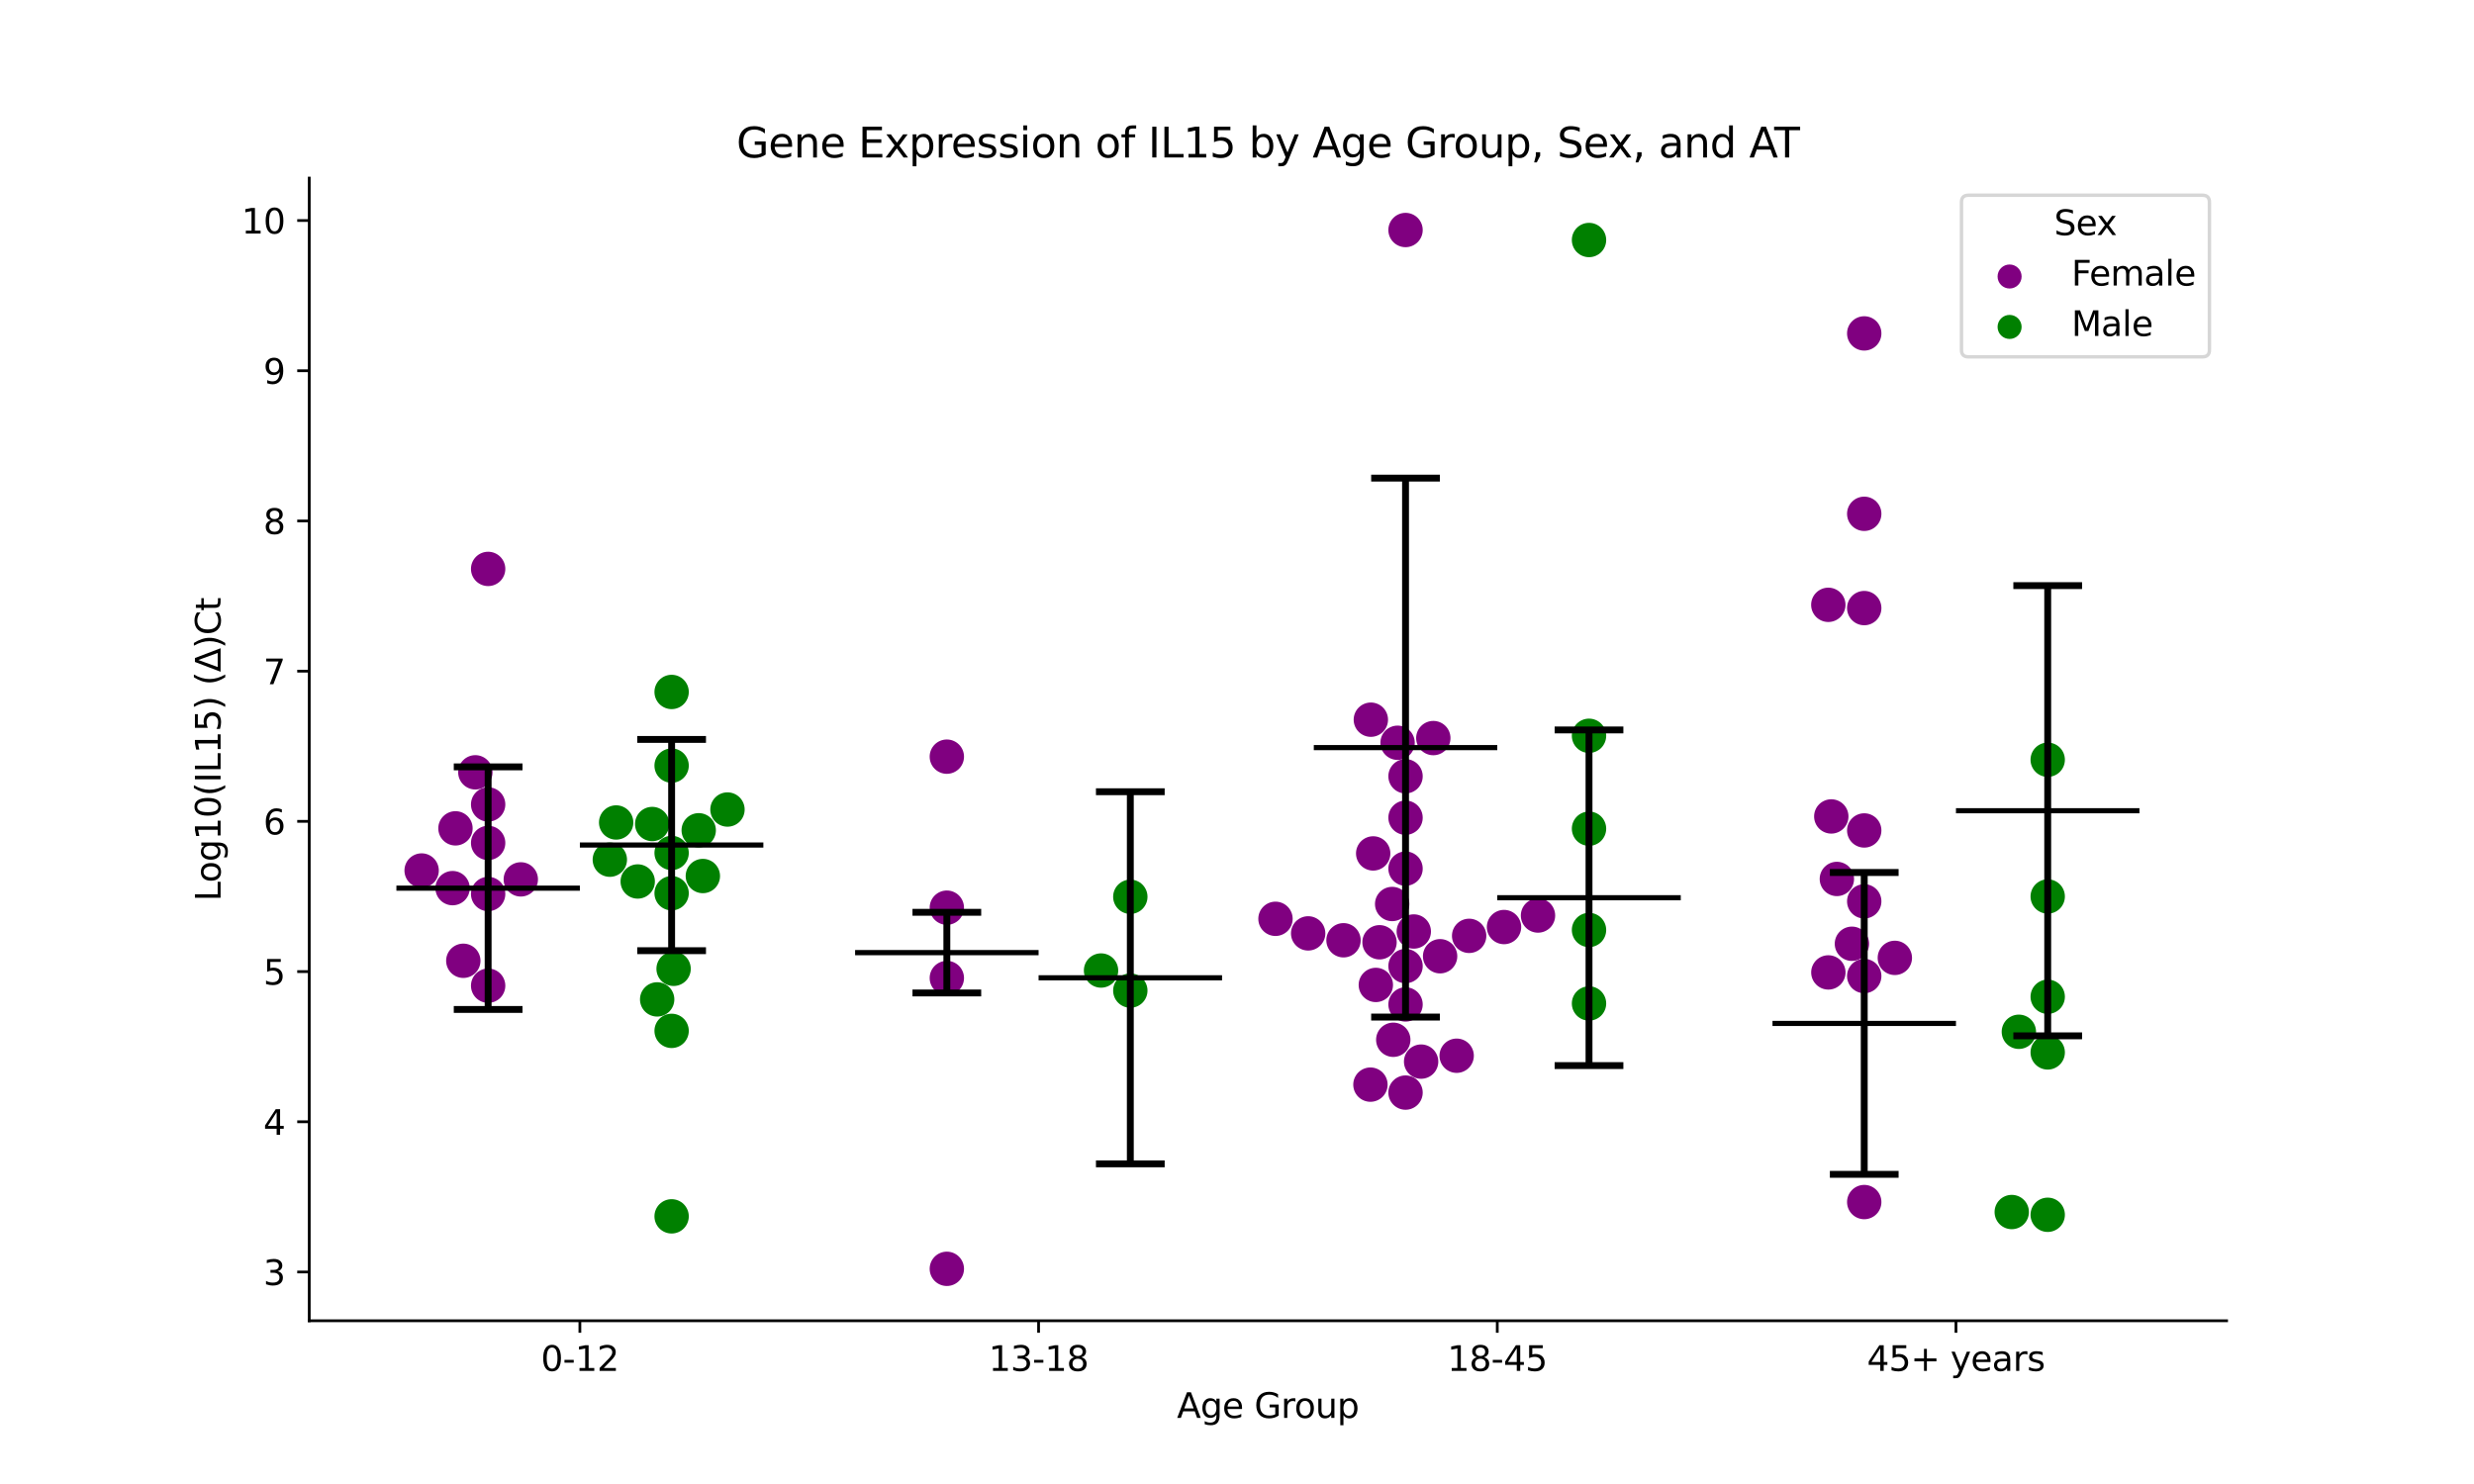 <?xml version="1.0" encoding="utf-8" standalone="no"?>
<!DOCTYPE svg PUBLIC "-//W3C//DTD SVG 1.1//EN"
  "http://www.w3.org/Graphics/SVG/1.1/DTD/svg11.dtd">
<svg xmlns:xlink="http://www.w3.org/1999/xlink" width="720pt" height="432pt" viewBox="0 0 720 432" xmlns="http://www.w3.org/2000/svg" version="1.1">
 <defs>
  <style type="text/css">*{stroke-linejoin: round; stroke-linecap: butt}</style>
 </defs>
 <g id="figure_1">
  <g id="patch_1">
   <path d="M 0 432 
L 720 432 
L 720 0 
L 0 0 
z
" style="fill: #ffffff"/>
  </g>
  <g id="axes_1">
   <g id="patch_2">
    <path d="M 90 384.48 
L 648 384.48 
L 648 51.84 
L 90 51.84 
z
" style="fill: #ffffff"/>
   </g>
   <g id="PathCollection_1">
    <defs>
     <path id="C0_0_cc29dd6c2f" d="M 0 5 
C 1.326 5 2.598 4.473 3.536 3.536 
C 4.473 2.598 5 1.326 5 -0 
C 5 -1.326 4.473 -2.598 3.536 -3.536 
C 2.598 -4.473 1.326 -5 0 -5 
C -1.326 -5 -2.598 -4.473 -3.536 -3.536 
C -4.473 -2.598 -5 -1.326 -5 0 
C -5 1.326 -4.473 2.598 -3.536 3.536 
C -2.598 4.473 -1.326 5 0 5 
z
"/>
    </defs>
    <g clip-path="url(#p5045fc94a3)">
     <use xlink:href="#C0_0_cc29dd6c2f" x="138.338" y="224.827" style="fill: #800080"/>
    </g>
    <g clip-path="url(#p5045fc94a3)">
     <use xlink:href="#C0_0_cc29dd6c2f" x="142.062" y="260.246" style="fill: #800080"/>
    </g>
    <g clip-path="url(#p5045fc94a3)">
     <use xlink:href="#C0_0_cc29dd6c2f" x="132.554" y="241.136" style="fill: #800080"/>
    </g>
    <g clip-path="url(#p5045fc94a3)">
     <use xlink:href="#C0_0_cc29dd6c2f" x="122.705" y="253.408" style="fill: #800080"/>
    </g>
    <g clip-path="url(#p5045fc94a3)">
     <use xlink:href="#C0_0_cc29dd6c2f" x="151.566" y="255.994" style="fill: #800080"/>
    </g>
    <g clip-path="url(#p5045fc94a3)">
     <use xlink:href="#C0_0_cc29dd6c2f" x="134.835" y="279.689" style="fill: #800080"/>
    </g>
    <g clip-path="url(#p5045fc94a3)">
     <use xlink:href="#C0_0_cc29dd6c2f" x="142.062" y="286.943" style="fill: #800080"/>
    </g>
    <g clip-path="url(#p5045fc94a3)">
     <use xlink:href="#C0_0_cc29dd6c2f" x="142.062" y="245.379" style="fill: #800080"/>
    </g>
    <g clip-path="url(#p5045fc94a3)">
     <use xlink:href="#C0_0_cc29dd6c2f" x="142.062" y="165.614" style="fill: #800080"/>
    </g>
    <g clip-path="url(#p5045fc94a3)">
     <use xlink:href="#C0_0_cc29dd6c2f" x="131.716" y="258.541" style="fill: #800080"/>
    </g>
    <g clip-path="url(#p5045fc94a3)">
     <use xlink:href="#C0_0_cc29dd6c2f" x="142.062" y="234.177" style="fill: #800080"/>
    </g>
   </g>
   <g id="PathCollection_2">
    <defs>
     <path id="C1_0_9569a100c2" d="M 0 5 
C 1.326 5 2.598 4.473 3.536 3.536 
C 4.473 2.598 5 1.326 5 -0 
C 5 -1.326 4.473 -2.598 3.536 -3.536 
C 2.598 -4.473 1.326 -5 0 -5 
C -1.326 -5 -2.598 -4.473 -3.536 -3.536 
C -4.473 -2.598 -5 -1.326 -5 0 
C -5 1.326 -4.473 2.598 -3.536 3.536 
C -2.598 4.473 -1.326 5 0 5 
z
"/>
    </defs>
    <g clip-path="url(#p5045fc94a3)">
     <use xlink:href="#C1_0_9569a100c2" x="195.459" y="354.084" style="fill: #008000"/>
    </g>
    <g clip-path="url(#p5045fc94a3)">
     <use xlink:href="#C1_0_9569a100c2" x="195.459" y="248.299" style="fill: #008000"/>
    </g>
    <g clip-path="url(#p5045fc94a3)">
     <use xlink:href="#C1_0_9569a100c2" x="179.316" y="239.427" style="fill: #008000"/>
    </g>
    <g clip-path="url(#p5045fc94a3)">
     <use xlink:href="#C1_0_9569a100c2" x="196.035" y="282.027" style="fill: #008000"/>
    </g>
    <g clip-path="url(#p5045fc94a3)">
     <use xlink:href="#C1_0_9569a100c2" x="203.347" y="241.698" style="fill: #008000"/>
    </g>
    <g clip-path="url(#p5045fc94a3)">
     <use xlink:href="#C1_0_9569a100c2" x="195.459" y="260.021" style="fill: #008000"/>
    </g>
    <g clip-path="url(#p5045fc94a3)">
     <use xlink:href="#C1_0_9569a100c2" x="195.459" y="201.432" style="fill: #008000"/>
    </g>
    <g clip-path="url(#p5045fc94a3)">
     <use xlink:href="#C1_0_9569a100c2" x="195.459" y="222.875" style="fill: #008000"/>
    </g>
    <g clip-path="url(#p5045fc94a3)">
     <use xlink:href="#C1_0_9569a100c2" x="191.253" y="290.93" style="fill: #008000"/>
    </g>
    <g clip-path="url(#p5045fc94a3)">
     <use xlink:href="#C1_0_9569a100c2" x="185.592" y="256.603" style="fill: #008000"/>
    </g>
    <g clip-path="url(#p5045fc94a3)">
     <use xlink:href="#C1_0_9569a100c2" x="195.459" y="300.092" style="fill: #008000"/>
    </g>
    <g clip-path="url(#p5045fc94a3)">
     <use xlink:href="#C1_0_9569a100c2" x="189.806" y="239.872" style="fill: #008000"/>
    </g>
    <g clip-path="url(#p5045fc94a3)">
     <use xlink:href="#C1_0_9569a100c2" x="211.715" y="235.658" style="fill: #008000"/>
    </g>
    <g clip-path="url(#p5045fc94a3)">
     <use xlink:href="#C1_0_9569a100c2" x="204.549" y="255.016" style="fill: #008000"/>
    </g>
    <g clip-path="url(#p5045fc94a3)">
     <use xlink:href="#C1_0_9569a100c2" x="177.476" y="250.258" style="fill: #008000"/>
    </g>
   </g>
   <g id="PathCollection_3">
    <defs>
     <path id="C2_0_a2649649e2" d="M 0 5 
C 1.326 5 2.598 4.473 3.536 3.536 
C 4.473 2.598 5 1.326 5 -0 
C 5 -1.326 4.473 -2.598 3.536 -3.536 
C 2.598 -4.473 1.326 -5 0 -5 
C -1.326 -5 -2.598 -4.473 -3.536 -3.536 
C -4.473 -2.598 -5 -1.326 -5 0 
C -5 1.326 -4.473 2.598 -3.536 3.536 
C -2.598 4.473 -1.326 5 0 5 
z
"/>
    </defs>
    <g clip-path="url(#p5045fc94a3)">
     <use xlink:href="#C2_0_a2649649e2" x="275.555" y="369.36" style="fill: #800080"/>
    </g>
    <g clip-path="url(#p5045fc94a3)">
     <use xlink:href="#C2_0_a2649649e2" x="275.555" y="264.226" style="fill: #800080"/>
    </g>
    <g clip-path="url(#p5045fc94a3)">
     <use xlink:href="#C2_0_a2649649e2" x="275.555" y="220.269" style="fill: #800080"/>
    </g>
    <g clip-path="url(#p5045fc94a3)">
     <use xlink:href="#C2_0_a2649649e2" x="275.555" y="284.707" style="fill: #800080"/>
    </g>
   </g>
   <g id="PathCollection_4">
    <defs>
     <path id="C3_0_76d9746558" d="M 0 5 
C 1.326 5 2.598 4.473 3.536 3.536 
C 4.473 2.598 5 1.326 5 -0 
C 5 -1.326 4.473 -2.598 3.536 -3.536 
C 2.598 -4.473 1.326 -5 0 -5 
C -1.326 -5 -2.598 -4.473 -3.536 -3.536 
C -4.473 -2.598 -5 -1.326 -5 0 
C -5 1.326 -4.473 2.598 -3.536 3.536 
C -2.598 4.473 -1.326 5 0 5 
z
"/>
    </defs>
    <g clip-path="url(#p5045fc94a3)">
     <use xlink:href="#C3_0_76d9746558" x="328.952" y="261.057" style="fill: #008000"/>
    </g>
    <g clip-path="url(#p5045fc94a3)">
     <use xlink:href="#C3_0_76d9746558" x="328.952" y="288.367" style="fill: #008000"/>
    </g>
    <g clip-path="url(#p5045fc94a3)">
     <use xlink:href="#C3_0_76d9746558" x="320.432" y="282.523" style="fill: #008000"/>
    </g>
   </g>
   <g id="PathCollection_5">
    <defs>
     <path id="C4_0_559d4b229e" d="M 0 5 
C 1.326 5 2.598 4.473 3.536 3.536 
C 4.473 2.598 5 1.326 5 -0 
C 5 -1.326 4.473 -2.598 3.536 -3.536 
C 2.598 -4.473 1.326 -5 0 -5 
C -1.326 -5 -2.598 -4.473 -3.536 -3.536 
C -4.473 -2.598 -5 -1.326 -5 0 
C -5 1.326 -4.473 2.598 -3.536 3.536 
C -2.598 4.473 -1.326 5 0 5 
z
"/>
    </defs>
    <g clip-path="url(#p5045fc94a3)">
     <use xlink:href="#C4_0_559d4b229e" x="419.108" y="278.367" style="fill: #800080"/>
    </g>
    <g clip-path="url(#p5045fc94a3)">
     <use xlink:href="#C4_0_559d4b229e" x="409.048" y="281.23" style="fill: #800080"/>
    </g>
    <g clip-path="url(#p5045fc94a3)">
     <use xlink:href="#C4_0_559d4b229e" x="390.997" y="273.717" style="fill: #800080"/>
    </g>
    <g clip-path="url(#p5045fc94a3)">
     <use xlink:href="#C4_0_559d4b229e" x="437.709" y="269.868" style="fill: #800080"/>
    </g>
    <g clip-path="url(#p5045fc94a3)">
     <use xlink:href="#C4_0_559d4b229e" x="398.954" y="209.505" style="fill: #800080"/>
    </g>
    <g clip-path="url(#p5045fc94a3)">
     <use xlink:href="#C4_0_559d4b229e" x="371.201" y="267.473" style="fill: #800080"/>
    </g>
    <g clip-path="url(#p5045fc94a3)">
     <use xlink:href="#C4_0_559d4b229e" x="409.048" y="252.865" style="fill: #800080"/>
    </g>
    <g clip-path="url(#p5045fc94a3)">
     <use xlink:href="#C4_0_559d4b229e" x="398.833" y="315.743" style="fill: #800080"/>
    </g>
    <g clip-path="url(#p5045fc94a3)">
     <use xlink:href="#C4_0_559d4b229e" x="401.479" y="274.299" style="fill: #800080"/>
    </g>
    <g clip-path="url(#p5045fc94a3)">
     <use xlink:href="#C4_0_559d4b229e" x="447.6" y="266.513" style="fill: #800080"/>
    </g>
    <g clip-path="url(#p5045fc94a3)">
     <use xlink:href="#C4_0_559d4b229e" x="399.634" y="248.437" style="fill: #800080"/>
    </g>
    <g clip-path="url(#p5045fc94a3)">
     <use xlink:href="#C4_0_559d4b229e" x="409.048" y="292.396" style="fill: #800080"/>
    </g>
    <g clip-path="url(#p5045fc94a3)">
     <use xlink:href="#C4_0_559d4b229e" x="409.048" y="318.059" style="fill: #800080"/>
    </g>
    <g clip-path="url(#p5045fc94a3)">
     <use xlink:href="#C4_0_559d4b229e" x="423.929" y="307.329" style="fill: #800080"/>
    </g>
    <g clip-path="url(#p5045fc94a3)">
     <use xlink:href="#C4_0_559d4b229e" x="409.048" y="238.039" style="fill: #800080"/>
    </g>
    <g clip-path="url(#p5045fc94a3)">
     <use xlink:href="#C4_0_559d4b229e" x="409.048" y="225.977" style="fill: #800080"/>
    </g>
    <g clip-path="url(#p5045fc94a3)">
     <use xlink:href="#C4_0_559d4b229e" x="400.404" y="286.719" style="fill: #800080"/>
    </g>
    <g clip-path="url(#p5045fc94a3)">
     <use xlink:href="#C4_0_559d4b229e" x="406.732" y="216.223" style="fill: #800080"/>
    </g>
    <g clip-path="url(#p5045fc94a3)">
     <use xlink:href="#C4_0_559d4b229e" x="409.048" y="66.96" style="fill: #800080"/>
    </g>
    <g clip-path="url(#p5045fc94a3)">
     <use xlink:href="#C4_0_559d4b229e" x="427.56" y="272.433" style="fill: #800080"/>
    </g>
    <g clip-path="url(#p5045fc94a3)">
     <use xlink:href="#C4_0_559d4b229e" x="417.134" y="214.86" style="fill: #800080"/>
    </g>
    <g clip-path="url(#p5045fc94a3)">
     <use xlink:href="#C4_0_559d4b229e" x="405.157" y="263.158" style="fill: #800080"/>
    </g>
    <g clip-path="url(#p5045fc94a3)">
     <use xlink:href="#C4_0_559d4b229e" x="380.71" y="271.714" style="fill: #800080"/>
    </g>
    <g clip-path="url(#p5045fc94a3)">
     <use xlink:href="#C4_0_559d4b229e" x="405.478" y="302.684" style="fill: #800080"/>
    </g>
    <g clip-path="url(#p5045fc94a3)">
     <use xlink:href="#C4_0_559d4b229e" x="413.584" y="309.04" style="fill: #800080"/>
    </g>
    <g clip-path="url(#p5045fc94a3)">
     <use xlink:href="#C4_0_559d4b229e" x="411.449" y="271.163" style="fill: #800080"/>
    </g>
   </g>
   <g id="PathCollection_6">
    <defs>
     <path id="C5_0_8bb68e02f8" d="M 0 5 
C 1.326 5 2.598 4.473 3.536 3.536 
C 4.473 2.598 5 1.326 5 -0 
C 5 -1.326 4.473 -2.598 3.536 -3.536 
C 2.598 -4.473 1.326 -5 0 -5 
C -1.326 -5 -2.598 -4.473 -3.536 -3.536 
C -4.473 -2.598 -5 -1.326 -5 0 
C -5 1.326 -4.473 2.598 -3.536 3.536 
C -2.598 4.473 -1.326 5 0 5 
z
"/>
    </defs>
    <g clip-path="url(#p5045fc94a3)">
     <use xlink:href="#C5_0_8bb68e02f8" x="462.445" y="292.115" style="fill: #008000"/>
    </g>
    <g clip-path="url(#p5045fc94a3)">
     <use xlink:href="#C5_0_8bb68e02f8" x="462.445" y="69.869" style="fill: #008000"/>
    </g>
    <g clip-path="url(#p5045fc94a3)">
     <use xlink:href="#C5_0_8bb68e02f8" x="462.445" y="270.722" style="fill: #008000"/>
    </g>
    <g clip-path="url(#p5045fc94a3)">
     <use xlink:href="#C5_0_8bb68e02f8" x="462.445" y="241.234" style="fill: #008000"/>
    </g>
    <g clip-path="url(#p5045fc94a3)">
     <use xlink:href="#C5_0_8bb68e02f8" x="462.445" y="214.19" style="fill: #008000"/>
    </g>
   </g>
   <g id="PathCollection_7">
    <defs>
     <path id="C6_0_9d893cdaff" d="M 0 5 
C 1.326 5 2.598 4.473 3.536 3.536 
C 4.473 2.598 5 1.326 5 -0 
C 5 -1.326 4.473 -2.598 3.536 -3.536 
C 2.598 -4.473 1.326 -5 0 -5 
C -1.326 -5 -2.598 -4.473 -3.536 -3.536 
C -4.473 -2.598 -5 -1.326 -5 0 
C -5 1.326 -4.473 2.598 -3.536 3.536 
C -2.598 4.473 -1.326 5 0 5 
z
"/>
    </defs>
    <g clip-path="url(#p5045fc94a3)">
     <use xlink:href="#C6_0_9d893cdaff" x="534.578" y="255.867" style="fill: #800080"/>
    </g>
    <g clip-path="url(#p5045fc94a3)">
     <use xlink:href="#C6_0_9d893cdaff" x="542.541" y="177.018" style="fill: #800080"/>
    </g>
    <g clip-path="url(#p5045fc94a3)">
     <use xlink:href="#C6_0_9d893cdaff" x="542.541" y="284.135" style="fill: #800080"/>
    </g>
    <g clip-path="url(#p5045fc94a3)">
     <use xlink:href="#C6_0_9d893cdaff" x="542.541" y="241.748" style="fill: #800080"/>
    </g>
    <g clip-path="url(#p5045fc94a3)">
     <use xlink:href="#C6_0_9d893cdaff" x="532.1" y="283.077" style="fill: #800080"/>
    </g>
    <g clip-path="url(#p5045fc94a3)">
     <use xlink:href="#C6_0_9d893cdaff" x="542.541" y="349.927" style="fill: #800080"/>
    </g>
    <g clip-path="url(#p5045fc94a3)">
     <use xlink:href="#C6_0_9d893cdaff" x="542.541" y="262.386" style="fill: #800080"/>
    </g>
    <g clip-path="url(#p5045fc94a3)">
     <use xlink:href="#C6_0_9d893cdaff" x="542.541" y="97.058" style="fill: #800080"/>
    </g>
    <g clip-path="url(#p5045fc94a3)">
     <use xlink:href="#C6_0_9d893cdaff" x="538.958" y="274.735" style="fill: #800080"/>
    </g>
    <g clip-path="url(#p5045fc94a3)">
     <use xlink:href="#C6_0_9d893cdaff" x="532.954" y="237.67" style="fill: #800080"/>
    </g>
    <g clip-path="url(#p5045fc94a3)">
     <use xlink:href="#C6_0_9d893cdaff" x="532.088" y="176.07" style="fill: #800080"/>
    </g>
    <g clip-path="url(#p5045fc94a3)">
     <use xlink:href="#C6_0_9d893cdaff" x="551.45" y="278.843" style="fill: #800080"/>
    </g>
    <g clip-path="url(#p5045fc94a3)">
     <use xlink:href="#C6_0_9d893cdaff" x="542.541" y="149.571" style="fill: #800080"/>
    </g>
   </g>
   <g id="PathCollection_8">
    <defs>
     <path id="C7_0_98abff7a73" d="M 0 5 
C 1.326 5 2.598 4.473 3.536 3.536 
C 4.473 2.598 5 1.326 5 -0 
C 5 -1.326 4.473 -2.598 3.536 -3.536 
C 2.598 -4.473 1.326 -5 0 -5 
C -1.326 -5 -2.598 -4.473 -3.536 -3.536 
C -4.473 -2.598 -5 -1.326 -5 0 
C -5 1.326 -4.473 2.598 -3.536 3.536 
C -2.598 4.473 -1.326 5 0 5 
z
"/>
    </defs>
    <g clip-path="url(#p5045fc94a3)">
     <use xlink:href="#C7_0_98abff7a73" x="595.938" y="353.631" style="fill: #008000"/>
    </g>
    <g clip-path="url(#p5045fc94a3)">
     <use xlink:href="#C7_0_98abff7a73" x="595.938" y="306.363" style="fill: #008000"/>
    </g>
    <g clip-path="url(#p5045fc94a3)">
     <use xlink:href="#C7_0_98abff7a73" x="585.472" y="352.828" style="fill: #008000"/>
    </g>
    <g clip-path="url(#p5045fc94a3)">
     <use xlink:href="#C7_0_98abff7a73" x="595.938" y="260.968" style="fill: #008000"/>
    </g>
    <g clip-path="url(#p5045fc94a3)">
     <use xlink:href="#C7_0_98abff7a73" x="595.938" y="290.16" style="fill: #008000"/>
    </g>
    <g clip-path="url(#p5045fc94a3)">
     <use xlink:href="#C7_0_98abff7a73" x="587.543" y="300.356" style="fill: #008000"/>
    </g>
    <g clip-path="url(#p5045fc94a3)">
     <use xlink:href="#C7_0_98abff7a73" x="595.938" y="221.165" style="fill: #008000"/>
    </g>
   </g>
   <g id="PathCollection_9"/>
   <g id="PathCollection_10"/>
   <g id="matplotlib.axis_1">
    <g id="xtick_1">
     <g id="line2d_1">
      <defs>
       <path id="m4ce9ec8b23" d="M 0 0 
L 0 3.5 
" style="stroke: #000000; stroke-width: 0.8"/>
      </defs>
      <g>
       <use xlink:href="#m4ce9ec8b23" x="168.761" y="384.48" style="stroke: #000000; stroke-width: 0.8"/>
      </g>
     </g>
     <g id="text_1">
      <!-- 0-12 -->
      <g transform="translate(157.413 399.078) scale(0.1 -0.1)">
       <defs>
        <path id="DejaVuSans-30" d="M 2034 4250 
Q 1547 4250 1301 3770 
Q 1056 3291 1056 2328 
Q 1056 1369 1301 889 
Q 1547 409 2034 409 
Q 2525 409 2770 889 
Q 3016 1369 3016 2328 
Q 3016 3291 2770 3770 
Q 2525 4250 2034 4250 
z
M 2034 4750 
Q 2819 4750 3233 4129 
Q 3647 3509 3647 2328 
Q 3647 1150 3233 529 
Q 2819 -91 2034 -91 
Q 1250 -91 836 529 
Q 422 1150 422 2328 
Q 422 3509 836 4129 
Q 1250 4750 2034 4750 
z
" transform="scale(0.016)"/>
        <path id="DejaVuSans-2d" d="M 313 2009 
L 1997 2009 
L 1997 1497 
L 313 1497 
L 313 2009 
z
" transform="scale(0.016)"/>
        <path id="DejaVuSans-31" d="M 794 531 
L 1825 531 
L 1825 4091 
L 703 3866 
L 703 4441 
L 1819 4666 
L 2450 4666 
L 2450 531 
L 3481 531 
L 3481 0 
L 794 0 
L 794 531 
z
" transform="scale(0.016)"/>
        <path id="DejaVuSans-32" d="M 1228 531 
L 3431 531 
L 3431 0 
L 469 0 
L 469 531 
Q 828 903 1448 1529 
Q 2069 2156 2228 2338 
Q 2531 2678 2651 2914 
Q 2772 3150 2772 3378 
Q 2772 3750 2511 3984 
Q 2250 4219 1831 4219 
Q 1534 4219 1204 4116 
Q 875 4013 500 3803 
L 500 4441 
Q 881 4594 1212 4672 
Q 1544 4750 1819 4750 
Q 2544 4750 2975 4387 
Q 3406 4025 3406 3419 
Q 3406 3131 3298 2873 
Q 3191 2616 2906 2266 
Q 2828 2175 2409 1742 
Q 1991 1309 1228 531 
z
" transform="scale(0.016)"/>
       </defs>
       <use xlink:href="#DejaVuSans-30"/>
       <use xlink:href="#DejaVuSans-2d" x="63.623"/>
       <use xlink:href="#DejaVuSans-31" x="99.707"/>
       <use xlink:href="#DejaVuSans-32" x="163.33"/>
      </g>
     </g>
    </g>
    <g id="xtick_2">
     <g id="line2d_2">
      <g>
       <use xlink:href="#m4ce9ec8b23" x="302.254" y="384.48" style="stroke: #000000; stroke-width: 0.8"/>
      </g>
     </g>
     <g id="text_2">
      <!-- 13-18 -->
      <g transform="translate(287.725 399.078) scale(0.1 -0.1)">
       <defs>
        <path id="DejaVuSans-33" d="M 2597 2516 
Q 3050 2419 3304 2112 
Q 3559 1806 3559 1356 
Q 3559 666 3084 287 
Q 2609 -91 1734 -91 
Q 1441 -91 1130 -33 
Q 819 25 488 141 
L 488 750 
Q 750 597 1062 519 
Q 1375 441 1716 441 
Q 2309 441 2620 675 
Q 2931 909 2931 1356 
Q 2931 1769 2642 2001 
Q 2353 2234 1838 2234 
L 1294 2234 
L 1294 2753 
L 1863 2753 
Q 2328 2753 2575 2939 
Q 2822 3125 2822 3475 
Q 2822 3834 2567 4026 
Q 2313 4219 1838 4219 
Q 1578 4219 1281 4162 
Q 984 4106 628 3988 
L 628 4550 
Q 988 4650 1302 4700 
Q 1616 4750 1894 4750 
Q 2613 4750 3031 4423 
Q 3450 4097 3450 3541 
Q 3450 3153 3228 2886 
Q 3006 2619 2597 2516 
z
" transform="scale(0.016)"/>
        <path id="DejaVuSans-38" d="M 2034 2216 
Q 1584 2216 1326 1975 
Q 1069 1734 1069 1313 
Q 1069 891 1326 650 
Q 1584 409 2034 409 
Q 2484 409 2743 651 
Q 3003 894 3003 1313 
Q 3003 1734 2745 1975 
Q 2488 2216 2034 2216 
z
M 1403 2484 
Q 997 2584 770 2862 
Q 544 3141 544 3541 
Q 544 4100 942 4425 
Q 1341 4750 2034 4750 
Q 2731 4750 3128 4425 
Q 3525 4100 3525 3541 
Q 3525 3141 3298 2862 
Q 3072 2584 2669 2484 
Q 3125 2378 3379 2068 
Q 3634 1759 3634 1313 
Q 3634 634 3220 271 
Q 2806 -91 2034 -91 
Q 1263 -91 848 271 
Q 434 634 434 1313 
Q 434 1759 690 2068 
Q 947 2378 1403 2484 
z
M 1172 3481 
Q 1172 3119 1398 2916 
Q 1625 2713 2034 2713 
Q 2441 2713 2670 2916 
Q 2900 3119 2900 3481 
Q 2900 3844 2670 4047 
Q 2441 4250 2034 4250 
Q 1625 4250 1398 4047 
Q 1172 3844 1172 3481 
z
" transform="scale(0.016)"/>
       </defs>
       <use xlink:href="#DejaVuSans-31"/>
       <use xlink:href="#DejaVuSans-33" x="63.623"/>
       <use xlink:href="#DejaVuSans-2d" x="127.246"/>
       <use xlink:href="#DejaVuSans-31" x="163.33"/>
       <use xlink:href="#DejaVuSans-38" x="226.953"/>
      </g>
     </g>
    </g>
    <g id="xtick_3">
     <g id="line2d_3">
      <g>
       <use xlink:href="#m4ce9ec8b23" x="435.746" y="384.48" style="stroke: #000000; stroke-width: 0.8"/>
      </g>
     </g>
     <g id="text_3">
      <!-- 18-45 -->
      <g transform="translate(421.218 399.078) scale(0.1 -0.1)">
       <defs>
        <path id="DejaVuSans-34" d="M 2419 4116 
L 825 1625 
L 2419 1625 
L 2419 4116 
z
M 2253 4666 
L 3047 4666 
L 3047 1625 
L 3713 1625 
L 3713 1100 
L 3047 1100 
L 3047 0 
L 2419 0 
L 2419 1100 
L 313 1100 
L 313 1709 
L 2253 4666 
z
" transform="scale(0.016)"/>
        <path id="DejaVuSans-35" d="M 691 4666 
L 3169 4666 
L 3169 4134 
L 1269 4134 
L 1269 2991 
Q 1406 3038 1543 3061 
Q 1681 3084 1819 3084 
Q 2600 3084 3056 2656 
Q 3513 2228 3513 1497 
Q 3513 744 3044 326 
Q 2575 -91 1722 -91 
Q 1428 -91 1123 -41 
Q 819 9 494 109 
L 494 744 
Q 775 591 1075 516 
Q 1375 441 1709 441 
Q 2250 441 2565 725 
Q 2881 1009 2881 1497 
Q 2881 1984 2565 2268 
Q 2250 2553 1709 2553 
Q 1456 2553 1204 2497 
Q 953 2441 691 2322 
L 691 4666 
z
" transform="scale(0.016)"/>
       </defs>
       <use xlink:href="#DejaVuSans-31"/>
       <use xlink:href="#DejaVuSans-38" x="63.623"/>
       <use xlink:href="#DejaVuSans-2d" x="127.246"/>
       <use xlink:href="#DejaVuSans-34" x="163.33"/>
       <use xlink:href="#DejaVuSans-35" x="226.953"/>
      </g>
     </g>
    </g>
    <g id="xtick_4">
     <g id="line2d_4">
      <g>
       <use xlink:href="#m4ce9ec8b23" x="569.239" y="384.48" style="stroke: #000000; stroke-width: 0.8"/>
      </g>
     </g>
     <g id="text_4">
      <!-- 45+ years -->
      <g transform="translate(543.338 399.078) scale(0.1 -0.1)">
       <defs>
        <path id="DejaVuSans-2b" d="M 2944 4013 
L 2944 2272 
L 4684 2272 
L 4684 1741 
L 2944 1741 
L 2944 0 
L 2419 0 
L 2419 1741 
L 678 1741 
L 678 2272 
L 2419 2272 
L 2419 4013 
L 2944 4013 
z
" transform="scale(0.016)"/>
        <path id="DejaVuSans-20" transform="scale(0.016)"/>
        <path id="DejaVuSans-79" d="M 2059 -325 
Q 1816 -950 1584 -1140 
Q 1353 -1331 966 -1331 
L 506 -1331 
L 506 -850 
L 844 -850 
Q 1081 -850 1212 -737 
Q 1344 -625 1503 -206 
L 1606 56 
L 191 3500 
L 800 3500 
L 1894 763 
L 2988 3500 
L 3597 3500 
L 2059 -325 
z
" transform="scale(0.016)"/>
        <path id="DejaVuSans-65" d="M 3597 1894 
L 3597 1613 
L 953 1613 
Q 991 1019 1311 708 
Q 1631 397 2203 397 
Q 2534 397 2845 478 
Q 3156 559 3463 722 
L 3463 178 
Q 3153 47 2828 -22 
Q 2503 -91 2169 -91 
Q 1331 -91 842 396 
Q 353 884 353 1716 
Q 353 2575 817 3079 
Q 1281 3584 2069 3584 
Q 2775 3584 3186 3129 
Q 3597 2675 3597 1894 
z
M 3022 2063 
Q 3016 2534 2758 2815 
Q 2500 3097 2075 3097 
Q 1594 3097 1305 2825 
Q 1016 2553 972 2059 
L 3022 2063 
z
" transform="scale(0.016)"/>
        <path id="DejaVuSans-61" d="M 2194 1759 
Q 1497 1759 1228 1600 
Q 959 1441 959 1056 
Q 959 750 1161 570 
Q 1363 391 1709 391 
Q 2188 391 2477 730 
Q 2766 1069 2766 1631 
L 2766 1759 
L 2194 1759 
z
M 3341 1997 
L 3341 0 
L 2766 0 
L 2766 531 
Q 2569 213 2275 61 
Q 1981 -91 1556 -91 
Q 1019 -91 701 211 
Q 384 513 384 1019 
Q 384 1609 779 1909 
Q 1175 2209 1959 2209 
L 2766 2209 
L 2766 2266 
Q 2766 2663 2505 2880 
Q 2244 3097 1772 3097 
Q 1472 3097 1187 3025 
Q 903 2953 641 2809 
L 641 3341 
Q 956 3463 1253 3523 
Q 1550 3584 1831 3584 
Q 2591 3584 2966 3190 
Q 3341 2797 3341 1997 
z
" transform="scale(0.016)"/>
        <path id="DejaVuSans-72" d="M 2631 2963 
Q 2534 3019 2420 3045 
Q 2306 3072 2169 3072 
Q 1681 3072 1420 2755 
Q 1159 2438 1159 1844 
L 1159 0 
L 581 0 
L 581 3500 
L 1159 3500 
L 1159 2956 
Q 1341 3275 1631 3429 
Q 1922 3584 2338 3584 
Q 2397 3584 2469 3576 
Q 2541 3569 2628 3553 
L 2631 2963 
z
" transform="scale(0.016)"/>
        <path id="DejaVuSans-73" d="M 2834 3397 
L 2834 2853 
Q 2591 2978 2328 3040 
Q 2066 3103 1784 3103 
Q 1356 3103 1142 2972 
Q 928 2841 928 2578 
Q 928 2378 1081 2264 
Q 1234 2150 1697 2047 
L 1894 2003 
Q 2506 1872 2764 1633 
Q 3022 1394 3022 966 
Q 3022 478 2636 193 
Q 2250 -91 1575 -91 
Q 1294 -91 989 -36 
Q 684 19 347 128 
L 347 722 
Q 666 556 975 473 
Q 1284 391 1588 391 
Q 1994 391 2212 530 
Q 2431 669 2431 922 
Q 2431 1156 2273 1281 
Q 2116 1406 1581 1522 
L 1381 1569 
Q 847 1681 609 1914 
Q 372 2147 372 2553 
Q 372 3047 722 3315 
Q 1072 3584 1716 3584 
Q 2034 3584 2315 3537 
Q 2597 3491 2834 3397 
z
" transform="scale(0.016)"/>
       </defs>
       <use xlink:href="#DejaVuSans-34"/>
       <use xlink:href="#DejaVuSans-35" x="63.623"/>
       <use xlink:href="#DejaVuSans-2b" x="127.246"/>
       <use xlink:href="#DejaVuSans-20" x="211.035"/>
       <use xlink:href="#DejaVuSans-79" x="242.822"/>
       <use xlink:href="#DejaVuSans-65" x="302.002"/>
       <use xlink:href="#DejaVuSans-61" x="363.525"/>
       <use xlink:href="#DejaVuSans-72" x="424.805"/>
       <use xlink:href="#DejaVuSans-73" x="465.918"/>
      </g>
     </g>
    </g>
    <g id="text_5">
     <!-- Age Group -->
     <g transform="translate(342.52 412.757) scale(0.1 -0.1)">
      <defs>
       <path id="DejaVuSans-41" d="M 2188 4044 
L 1331 1722 
L 3047 1722 
L 2188 4044 
z
M 1831 4666 
L 2547 4666 
L 4325 0 
L 3669 0 
L 3244 1197 
L 1141 1197 
L 716 0 
L 50 0 
L 1831 4666 
z
" transform="scale(0.016)"/>
       <path id="DejaVuSans-67" d="M 2906 1791 
Q 2906 2416 2648 2759 
Q 2391 3103 1925 3103 
Q 1463 3103 1205 2759 
Q 947 2416 947 1791 
Q 947 1169 1205 825 
Q 1463 481 1925 481 
Q 2391 481 2648 825 
Q 2906 1169 2906 1791 
z
M 3481 434 
Q 3481 -459 3084 -895 
Q 2688 -1331 1869 -1331 
Q 1566 -1331 1297 -1286 
Q 1028 -1241 775 -1147 
L 775 -588 
Q 1028 -725 1275 -790 
Q 1522 -856 1778 -856 
Q 2344 -856 2625 -561 
Q 2906 -266 2906 331 
L 2906 616 
Q 2728 306 2450 153 
Q 2172 0 1784 0 
Q 1141 0 747 490 
Q 353 981 353 1791 
Q 353 2603 747 3093 
Q 1141 3584 1784 3584 
Q 2172 3584 2450 3431 
Q 2728 3278 2906 2969 
L 2906 3500 
L 3481 3500 
L 3481 434 
z
" transform="scale(0.016)"/>
       <path id="DejaVuSans-47" d="M 3809 666 
L 3809 1919 
L 2778 1919 
L 2778 2438 
L 4434 2438 
L 4434 434 
Q 4069 175 3628 42 
Q 3188 -91 2688 -91 
Q 1594 -91 976 548 
Q 359 1188 359 2328 
Q 359 3472 976 4111 
Q 1594 4750 2688 4750 
Q 3144 4750 3555 4637 
Q 3966 4525 4313 4306 
L 4313 3634 
Q 3963 3931 3569 4081 
Q 3175 4231 2741 4231 
Q 1884 4231 1454 3753 
Q 1025 3275 1025 2328 
Q 1025 1384 1454 906 
Q 1884 428 2741 428 
Q 3075 428 3337 486 
Q 3600 544 3809 666 
z
" transform="scale(0.016)"/>
       <path id="DejaVuSans-6f" d="M 1959 3097 
Q 1497 3097 1228 2736 
Q 959 2375 959 1747 
Q 959 1119 1226 758 
Q 1494 397 1959 397 
Q 2419 397 2687 759 
Q 2956 1122 2956 1747 
Q 2956 2369 2687 2733 
Q 2419 3097 1959 3097 
z
M 1959 3584 
Q 2709 3584 3137 3096 
Q 3566 2609 3566 1747 
Q 3566 888 3137 398 
Q 2709 -91 1959 -91 
Q 1206 -91 779 398 
Q 353 888 353 1747 
Q 353 2609 779 3096 
Q 1206 3584 1959 3584 
z
" transform="scale(0.016)"/>
       <path id="DejaVuSans-75" d="M 544 1381 
L 544 3500 
L 1119 3500 
L 1119 1403 
Q 1119 906 1312 657 
Q 1506 409 1894 409 
Q 2359 409 2629 706 
Q 2900 1003 2900 1516 
L 2900 3500 
L 3475 3500 
L 3475 0 
L 2900 0 
L 2900 538 
Q 2691 219 2414 64 
Q 2138 -91 1772 -91 
Q 1169 -91 856 284 
Q 544 659 544 1381 
z
M 1991 3584 
L 1991 3584 
z
" transform="scale(0.016)"/>
       <path id="DejaVuSans-70" d="M 1159 525 
L 1159 -1331 
L 581 -1331 
L 581 3500 
L 1159 3500 
L 1159 2969 
Q 1341 3281 1617 3432 
Q 1894 3584 2278 3584 
Q 2916 3584 3314 3078 
Q 3713 2572 3713 1747 
Q 3713 922 3314 415 
Q 2916 -91 2278 -91 
Q 1894 -91 1617 61 
Q 1341 213 1159 525 
z
M 3116 1747 
Q 3116 2381 2855 2742 
Q 2594 3103 2138 3103 
Q 1681 3103 1420 2742 
Q 1159 2381 1159 1747 
Q 1159 1113 1420 752 
Q 1681 391 2138 391 
Q 2594 391 2855 752 
Q 3116 1113 3116 1747 
z
" transform="scale(0.016)"/>
      </defs>
      <use xlink:href="#DejaVuSans-41"/>
      <use xlink:href="#DejaVuSans-67" x="68.408"/>
      <use xlink:href="#DejaVuSans-65" x="131.885"/>
      <use xlink:href="#DejaVuSans-20" x="193.408"/>
      <use xlink:href="#DejaVuSans-47" x="225.195"/>
      <use xlink:href="#DejaVuSans-72" x="302.686"/>
      <use xlink:href="#DejaVuSans-6f" x="341.549"/>
      <use xlink:href="#DejaVuSans-75" x="402.73"/>
      <use xlink:href="#DejaVuSans-70" x="466.109"/>
     </g>
    </g>
   </g>
   <g id="matplotlib.axis_2">
    <g id="ytick_1">
     <g id="line2d_5">
      <defs>
       <path id="m4f0f28533e" d="M 0 0 
L -3.5 0 
" style="stroke: #000000; stroke-width: 0.8"/>
      </defs>
      <g>
       <use xlink:href="#m4f0f28533e" x="90" y="370.284" style="stroke: #000000; stroke-width: 0.8"/>
      </g>
     </g>
     <g id="text_6">
      <!-- 3 -->
      <g transform="translate(76.638 374.083) scale(0.1 -0.1)">
       <use xlink:href="#DejaVuSans-33"/>
      </g>
     </g>
    </g>
    <g id="ytick_2">
     <g id="line2d_6">
      <g>
       <use xlink:href="#m4f0f28533e" x="90" y="326.557" style="stroke: #000000; stroke-width: 0.8"/>
      </g>
     </g>
     <g id="text_7">
      <!-- 4 -->
      <g transform="translate(76.638 330.356) scale(0.1 -0.1)">
       <use xlink:href="#DejaVuSans-34"/>
      </g>
     </g>
    </g>
    <g id="ytick_3">
     <g id="line2d_7">
      <g>
       <use xlink:href="#m4f0f28533e" x="90" y="282.83" style="stroke: #000000; stroke-width: 0.8"/>
      </g>
     </g>
     <g id="text_8">
      <!-- 5 -->
      <g transform="translate(76.638 286.629) scale(0.1 -0.1)">
       <use xlink:href="#DejaVuSans-35"/>
      </g>
     </g>
    </g>
    <g id="ytick_4">
     <g id="line2d_8">
      <g>
       <use xlink:href="#m4f0f28533e" x="90" y="239.103" style="stroke: #000000; stroke-width: 0.8"/>
      </g>
     </g>
     <g id="text_9">
      <!-- 6 -->
      <g transform="translate(76.638 242.902) scale(0.1 -0.1)">
       <defs>
        <path id="DejaVuSans-36" d="M 2113 2584 
Q 1688 2584 1439 2293 
Q 1191 2003 1191 1497 
Q 1191 994 1439 701 
Q 1688 409 2113 409 
Q 2538 409 2786 701 
Q 3034 994 3034 1497 
Q 3034 2003 2786 2293 
Q 2538 2584 2113 2584 
z
M 3366 4563 
L 3366 3988 
Q 3128 4100 2886 4159 
Q 2644 4219 2406 4219 
Q 1781 4219 1451 3797 
Q 1122 3375 1075 2522 
Q 1259 2794 1537 2939 
Q 1816 3084 2150 3084 
Q 2853 3084 3261 2657 
Q 3669 2231 3669 1497 
Q 3669 778 3244 343 
Q 2819 -91 2113 -91 
Q 1303 -91 875 529 
Q 447 1150 447 2328 
Q 447 3434 972 4092 
Q 1497 4750 2381 4750 
Q 2619 4750 2861 4703 
Q 3103 4656 3366 4563 
z
" transform="scale(0.016)"/>
       </defs>
       <use xlink:href="#DejaVuSans-36"/>
      </g>
     </g>
    </g>
    <g id="ytick_5">
     <g id="line2d_9">
      <g>
       <use xlink:href="#m4f0f28533e" x="90" y="195.376" style="stroke: #000000; stroke-width: 0.8"/>
      </g>
     </g>
     <g id="text_10">
      <!-- 7 -->
      <g transform="translate(76.638 199.175) scale(0.1 -0.1)">
       <defs>
        <path id="DejaVuSans-37" d="M 525 4666 
L 3525 4666 
L 3525 4397 
L 1831 0 
L 1172 0 
L 2766 4134 
L 525 4134 
L 525 4666 
z
" transform="scale(0.016)"/>
       </defs>
       <use xlink:href="#DejaVuSans-37"/>
      </g>
     </g>
    </g>
    <g id="ytick_6">
     <g id="line2d_10">
      <g>
       <use xlink:href="#m4f0f28533e" x="90" y="151.649" style="stroke: #000000; stroke-width: 0.8"/>
      </g>
     </g>
     <g id="text_11">
      <!-- 8 -->
      <g transform="translate(76.638 155.448) scale(0.1 -0.1)">
       <use xlink:href="#DejaVuSans-38"/>
      </g>
     </g>
    </g>
    <g id="ytick_7">
     <g id="line2d_11">
      <g>
       <use xlink:href="#m4f0f28533e" x="90" y="107.922" style="stroke: #000000; stroke-width: 0.8"/>
      </g>
     </g>
     <g id="text_12">
      <!-- 9 -->
      <g transform="translate(76.638 111.721) scale(0.1 -0.1)">
       <defs>
        <path id="DejaVuSans-39" d="M 703 97 
L 703 672 
Q 941 559 1184 500 
Q 1428 441 1663 441 
Q 2288 441 2617 861 
Q 2947 1281 2994 2138 
Q 2813 1869 2534 1725 
Q 2256 1581 1919 1581 
Q 1219 1581 811 2004 
Q 403 2428 403 3163 
Q 403 3881 828 4315 
Q 1253 4750 1959 4750 
Q 2769 4750 3195 4129 
Q 3622 3509 3622 2328 
Q 3622 1225 3098 567 
Q 2575 -91 1691 -91 
Q 1453 -91 1209 -44 
Q 966 3 703 97 
z
M 1959 2075 
Q 2384 2075 2632 2365 
Q 2881 2656 2881 3163 
Q 2881 3666 2632 3958 
Q 2384 4250 1959 4250 
Q 1534 4250 1286 3958 
Q 1038 3666 1038 3163 
Q 1038 2656 1286 2365 
Q 1534 2075 1959 2075 
z
" transform="scale(0.016)"/>
       </defs>
       <use xlink:href="#DejaVuSans-39"/>
      </g>
     </g>
    </g>
    <g id="ytick_8">
     <g id="line2d_12">
      <g>
       <use xlink:href="#m4f0f28533e" x="90" y="64.195" style="stroke: #000000; stroke-width: 0.8"/>
      </g>
     </g>
     <g id="text_13">
      <!-- 10 -->
      <g transform="translate(70.275 67.994) scale(0.1 -0.1)">
       <use xlink:href="#DejaVuSans-31"/>
       <use xlink:href="#DejaVuSans-30" x="63.623"/>
      </g>
     </g>
    </g>
    <g id="text_14">
     <!-- Log10(IL15) (Δ)Ct -->
     <g transform="translate(64.195 262.342) rotate(-90) scale(0.1 -0.1)">
      <defs>
       <path id="DejaVuSans-4c" d="M 628 4666 
L 1259 4666 
L 1259 531 
L 3531 531 
L 3531 0 
L 628 0 
L 628 4666 
z
" transform="scale(0.016)"/>
       <path id="DejaVuSans-28" d="M 1984 4856 
Q 1566 4138 1362 3434 
Q 1159 2731 1159 2009 
Q 1159 1288 1364 580 
Q 1569 -128 1984 -844 
L 1484 -844 
Q 1016 -109 783 600 
Q 550 1309 550 2009 
Q 550 2706 781 3412 
Q 1013 4119 1484 4856 
L 1984 4856 
z
" transform="scale(0.016)"/>
       <path id="DejaVuSans-49" d="M 628 4666 
L 1259 4666 
L 1259 0 
L 628 0 
L 628 4666 
z
" transform="scale(0.016)"/>
       <path id="DejaVuSans-29" d="M 513 4856 
L 1013 4856 
Q 1481 4119 1714 3412 
Q 1947 2706 1947 2009 
Q 1947 1309 1714 600 
Q 1481 -109 1013 -844 
L 513 -844 
Q 928 -128 1133 580 
Q 1338 1288 1338 2009 
Q 1338 2731 1133 3434 
Q 928 4138 513 4856 
z
" transform="scale(0.016)"/>
       <path id="DejaVuSans-394" d="M 2188 4044 
L 906 525 
L 3472 525 
L 2188 4044 
z
M 50 0 
L 1831 4666 
L 2547 4666 
L 4325 0 
L 50 0 
z
" transform="scale(0.016)"/>
       <path id="DejaVuSans-43" d="M 4122 4306 
L 4122 3641 
Q 3803 3938 3442 4084 
Q 3081 4231 2675 4231 
Q 1875 4231 1450 3742 
Q 1025 3253 1025 2328 
Q 1025 1406 1450 917 
Q 1875 428 2675 428 
Q 3081 428 3442 575 
Q 3803 722 4122 1019 
L 4122 359 
Q 3791 134 3420 21 
Q 3050 -91 2638 -91 
Q 1578 -91 968 557 
Q 359 1206 359 2328 
Q 359 3453 968 4101 
Q 1578 4750 2638 4750 
Q 3056 4750 3426 4639 
Q 3797 4528 4122 4306 
z
" transform="scale(0.016)"/>
       <path id="DejaVuSans-74" d="M 1172 4494 
L 1172 3500 
L 2356 3500 
L 2356 3053 
L 1172 3053 
L 1172 1153 
Q 1172 725 1289 603 
Q 1406 481 1766 481 
L 2356 481 
L 2356 0 
L 1766 0 
Q 1100 0 847 248 
Q 594 497 594 1153 
L 594 3053 
L 172 3053 
L 172 3500 
L 594 3500 
L 594 4494 
L 1172 4494 
z
" transform="scale(0.016)"/>
      </defs>
      <use xlink:href="#DejaVuSans-4c"/>
      <use xlink:href="#DejaVuSans-6f" x="53.963"/>
      <use xlink:href="#DejaVuSans-67" x="115.145"/>
      <use xlink:href="#DejaVuSans-31" x="178.621"/>
      <use xlink:href="#DejaVuSans-30" x="242.244"/>
      <use xlink:href="#DejaVuSans-28" x="305.867"/>
      <use xlink:href="#DejaVuSans-49" x="344.881"/>
      <use xlink:href="#DejaVuSans-4c" x="374.373"/>
      <use xlink:href="#DejaVuSans-31" x="430.086"/>
      <use xlink:href="#DejaVuSans-35" x="493.709"/>
      <use xlink:href="#DejaVuSans-29" x="557.332"/>
      <use xlink:href="#DejaVuSans-20" x="596.346"/>
      <use xlink:href="#DejaVuSans-28" x="628.133"/>
      <use xlink:href="#DejaVuSans-394" x="667.146"/>
      <use xlink:href="#DejaVuSans-29" x="735.555"/>
      <use xlink:href="#DejaVuSans-43" x="774.568"/>
      <use xlink:href="#DejaVuSans-74" x="844.393"/>
     </g>
    </g>
   </g>
   <g id="LineCollection_1">
    <path d="M 142.062 293.863 
L 142.062 223.243 
" clip-path="url(#p5045fc94a3)" style="fill: none; stroke: #000000; stroke-width: 2"/>
   </g>
   <g id="line2d_13">
    <defs>
     <path id="m50a30fb34d" d="M 10 0 
L -10 -0 
" style="stroke: #000000; stroke-width: 2"/>
    </defs>
    <g clip-path="url(#p5045fc94a3)">
     <use xlink:href="#m50a30fb34d" x="142.062" y="293.863" style="stroke: #000000; stroke-width: 2"/>
    </g>
   </g>
   <g id="line2d_14">
    <g clip-path="url(#p5045fc94a3)">
     <use xlink:href="#m50a30fb34d" x="142.062" y="223.243" style="stroke: #000000; stroke-width: 2"/>
    </g>
   </g>
   <g id="LineCollection_2">
    <path d="M 115.364 258.553 
L 168.761 258.553 
" clip-path="url(#p5045fc94a3)" style="fill: none; stroke: #000000; stroke-width: 1.5"/>
   </g>
   <g id="LineCollection_3">
    <path d="M 195.459 276.745 
L 195.459 215.247 
" clip-path="url(#p5045fc94a3)" style="fill: none; stroke: #000000; stroke-width: 2"/>
   </g>
   <g id="line2d_15">
    <g clip-path="url(#p5045fc94a3)">
     <use xlink:href="#m50a30fb34d" x="195.459" y="276.745" style="stroke: #000000; stroke-width: 2"/>
    </g>
   </g>
   <g id="line2d_16">
    <g clip-path="url(#p5045fc94a3)">
     <use xlink:href="#m50a30fb34d" x="195.459" y="215.247" style="stroke: #000000; stroke-width: 2"/>
    </g>
   </g>
   <g id="LineCollection_4">
    <path d="M 168.761 245.996 
L 222.158 245.996 
" clip-path="url(#p5045fc94a3)" style="fill: none; stroke: #000000; stroke-width: 1.5"/>
   </g>
   <g id="LineCollection_5">
    <path d="M 275.555 289.057 
L 275.555 265.574 
" clip-path="url(#p5045fc94a3)" style="fill: none; stroke: #000000; stroke-width: 2"/>
   </g>
   <g id="line2d_17">
    <g clip-path="url(#p5045fc94a3)">
     <use xlink:href="#m50a30fb34d" x="275.555" y="289.057" style="stroke: #000000; stroke-width: 2"/>
    </g>
   </g>
   <g id="line2d_18">
    <g clip-path="url(#p5045fc94a3)">
     <use xlink:href="#m50a30fb34d" x="275.555" y="265.574" style="stroke: #000000; stroke-width: 2"/>
    </g>
   </g>
   <g id="LineCollection_6">
    <path d="M 248.856 277.315 
L 302.254 277.315 
" clip-path="url(#p5045fc94a3)" style="fill: none; stroke: #000000; stroke-width: 1.5"/>
   </g>
   <g id="LineCollection_7">
    <path d="M 328.952 338.811 
L 328.952 230.47 
" clip-path="url(#p5045fc94a3)" style="fill: none; stroke: #000000; stroke-width: 2"/>
   </g>
   <g id="line2d_19">
    <g clip-path="url(#p5045fc94a3)">
     <use xlink:href="#m50a30fb34d" x="328.952" y="338.811" style="stroke: #000000; stroke-width: 2"/>
    </g>
   </g>
   <g id="line2d_20">
    <g clip-path="url(#p5045fc94a3)">
     <use xlink:href="#m50a30fb34d" x="328.952" y="230.47" style="stroke: #000000; stroke-width: 2"/>
    </g>
   </g>
   <g id="LineCollection_8">
    <path d="M 302.254 284.64 
L 355.651 284.64 
" clip-path="url(#p5045fc94a3)" style="fill: none; stroke: #000000; stroke-width: 1.5"/>
   </g>
   <g id="LineCollection_9">
    <path d="M 409.048 296.072 
L 409.048 139.18 
" clip-path="url(#p5045fc94a3)" style="fill: none; stroke: #000000; stroke-width: 2"/>
   </g>
   <g id="line2d_21">
    <g clip-path="url(#p5045fc94a3)">
     <use xlink:href="#m50a30fb34d" x="409.048" y="296.072" style="stroke: #000000; stroke-width: 2"/>
    </g>
   </g>
   <g id="line2d_22">
    <g clip-path="url(#p5045fc94a3)">
     <use xlink:href="#m50a30fb34d" x="409.048" y="139.18" style="stroke: #000000; stroke-width: 2"/>
    </g>
   </g>
   <g id="LineCollection_10">
    <path d="M 382.349 217.626 
L 435.746 217.626 
" clip-path="url(#p5045fc94a3)" style="fill: none; stroke: #000000; stroke-width: 1.5"/>
   </g>
   <g id="LineCollection_11">
    <path d="M 462.445 310.192 
L 462.445 212.482 
" clip-path="url(#p5045fc94a3)" style="fill: none; stroke: #000000; stroke-width: 2"/>
   </g>
   <g id="line2d_23">
    <g clip-path="url(#p5045fc94a3)">
     <use xlink:href="#m50a30fb34d" x="462.445" y="310.192" style="stroke: #000000; stroke-width: 2"/>
    </g>
   </g>
   <g id="line2d_24">
    <g clip-path="url(#p5045fc94a3)">
     <use xlink:href="#m50a30fb34d" x="462.445" y="212.482" style="stroke: #000000; stroke-width: 2"/>
    </g>
   </g>
   <g id="LineCollection_12">
    <path d="M 435.746 261.337 
L 489.144 261.337 
" clip-path="url(#p5045fc94a3)" style="fill: none; stroke: #000000; stroke-width: 1.5"/>
   </g>
   <g id="LineCollection_13">
    <path d="M 542.541 341.861 
L 542.541 253.988 
" clip-path="url(#p5045fc94a3)" style="fill: none; stroke: #000000; stroke-width: 2"/>
   </g>
   <g id="line2d_25">
    <g clip-path="url(#p5045fc94a3)">
     <use xlink:href="#m50a30fb34d" x="542.541" y="341.861" style="stroke: #000000; stroke-width: 2"/>
    </g>
   </g>
   <g id="line2d_26">
    <g clip-path="url(#p5045fc94a3)">
     <use xlink:href="#m50a30fb34d" x="542.541" y="253.988" style="stroke: #000000; stroke-width: 2"/>
    </g>
   </g>
   <g id="LineCollection_14">
    <path d="M 515.842 297.924 
L 569.239 297.924 
" clip-path="url(#p5045fc94a3)" style="fill: none; stroke: #000000; stroke-width: 1.5"/>
   </g>
   <g id="LineCollection_15">
    <path d="M 595.938 301.536 
L 595.938 170.48 
" clip-path="url(#p5045fc94a3)" style="fill: none; stroke: #000000; stroke-width: 2"/>
   </g>
   <g id="line2d_27">
    <g clip-path="url(#p5045fc94a3)">
     <use xlink:href="#m50a30fb34d" x="595.938" y="301.536" style="stroke: #000000; stroke-width: 2"/>
    </g>
   </g>
   <g id="line2d_28">
    <g clip-path="url(#p5045fc94a3)">
     <use xlink:href="#m50a30fb34d" x="595.938" y="170.48" style="stroke: #000000; stroke-width: 2"/>
    </g>
   </g>
   <g id="LineCollection_16">
    <path d="M 569.239 236.008 
L 622.636 236.008 
" clip-path="url(#p5045fc94a3)" style="fill: none; stroke: #000000; stroke-width: 1.5"/>
   </g>
   <g id="patch_3">
    <path d="M 90 384.48 
L 90 51.84 
" style="fill: none; stroke: #000000; stroke-width: 0.8; stroke-linejoin: miter; stroke-linecap: square"/>
   </g>
   <g id="patch_4">
    <path d="M 90 384.48 
L 648 384.48 
" style="fill: none; stroke: #000000; stroke-width: 0.8; stroke-linejoin: miter; stroke-linecap: square"/>
   </g>
   <g id="text_15">
    <!-- Gene Expression of IL15 by Age Group, Sex, and AT -->
    <g transform="translate(214.322 45.84) scale(0.12 -0.12)">
     <defs>
      <path id="DejaVuSans-6e" d="M 3513 2113 
L 3513 0 
L 2938 0 
L 2938 2094 
Q 2938 2591 2744 2837 
Q 2550 3084 2163 3084 
Q 1697 3084 1428 2787 
Q 1159 2491 1159 1978 
L 1159 0 
L 581 0 
L 581 3500 
L 1159 3500 
L 1159 2956 
Q 1366 3272 1645 3428 
Q 1925 3584 2291 3584 
Q 2894 3584 3203 3211 
Q 3513 2838 3513 2113 
z
" transform="scale(0.016)"/>
      <path id="DejaVuSans-45" d="M 628 4666 
L 3578 4666 
L 3578 4134 
L 1259 4134 
L 1259 2753 
L 3481 2753 
L 3481 2222 
L 1259 2222 
L 1259 531 
L 3634 531 
L 3634 0 
L 628 0 
L 628 4666 
z
" transform="scale(0.016)"/>
      <path id="DejaVuSans-78" d="M 3513 3500 
L 2247 1797 
L 3578 0 
L 2900 0 
L 1881 1375 
L 863 0 
L 184 0 
L 1544 1831 
L 300 3500 
L 978 3500 
L 1906 2253 
L 2834 3500 
L 3513 3500 
z
" transform="scale(0.016)"/>
      <path id="DejaVuSans-69" d="M 603 3500 
L 1178 3500 
L 1178 0 
L 603 0 
L 603 3500 
z
M 603 4863 
L 1178 4863 
L 1178 4134 
L 603 4134 
L 603 4863 
z
" transform="scale(0.016)"/>
      <path id="DejaVuSans-66" d="M 2375 4863 
L 2375 4384 
L 1825 4384 
Q 1516 4384 1395 4259 
Q 1275 4134 1275 3809 
L 1275 3500 
L 2222 3500 
L 2222 3053 
L 1275 3053 
L 1275 0 
L 697 0 
L 697 3053 
L 147 3053 
L 147 3500 
L 697 3500 
L 697 3744 
Q 697 4328 969 4595 
Q 1241 4863 1831 4863 
L 2375 4863 
z
" transform="scale(0.016)"/>
      <path id="DejaVuSans-62" d="M 3116 1747 
Q 3116 2381 2855 2742 
Q 2594 3103 2138 3103 
Q 1681 3103 1420 2742 
Q 1159 2381 1159 1747 
Q 1159 1113 1420 752 
Q 1681 391 2138 391 
Q 2594 391 2855 752 
Q 3116 1113 3116 1747 
z
M 1159 2969 
Q 1341 3281 1617 3432 
Q 1894 3584 2278 3584 
Q 2916 3584 3314 3078 
Q 3713 2572 3713 1747 
Q 3713 922 3314 415 
Q 2916 -91 2278 -91 
Q 1894 -91 1617 61 
Q 1341 213 1159 525 
L 1159 0 
L 581 0 
L 581 4863 
L 1159 4863 
L 1159 2969 
z
" transform="scale(0.016)"/>
      <path id="DejaVuSans-2c" d="M 750 794 
L 1409 794 
L 1409 256 
L 897 -744 
L 494 -744 
L 750 256 
L 750 794 
z
" transform="scale(0.016)"/>
      <path id="DejaVuSans-53" d="M 3425 4513 
L 3425 3897 
Q 3066 4069 2747 4153 
Q 2428 4238 2131 4238 
Q 1616 4238 1336 4038 
Q 1056 3838 1056 3469 
Q 1056 3159 1242 3001 
Q 1428 2844 1947 2747 
L 2328 2669 
Q 3034 2534 3370 2195 
Q 3706 1856 3706 1288 
Q 3706 609 3251 259 
Q 2797 -91 1919 -91 
Q 1588 -91 1214 -16 
Q 841 59 441 206 
L 441 856 
Q 825 641 1194 531 
Q 1563 422 1919 422 
Q 2459 422 2753 634 
Q 3047 847 3047 1241 
Q 3047 1584 2836 1778 
Q 2625 1972 2144 2069 
L 1759 2144 
Q 1053 2284 737 2584 
Q 422 2884 422 3419 
Q 422 4038 858 4394 
Q 1294 4750 2059 4750 
Q 2388 4750 2728 4690 
Q 3069 4631 3425 4513 
z
" transform="scale(0.016)"/>
      <path id="DejaVuSans-64" d="M 2906 2969 
L 2906 4863 
L 3481 4863 
L 3481 0 
L 2906 0 
L 2906 525 
Q 2725 213 2448 61 
Q 2172 -91 1784 -91 
Q 1150 -91 751 415 
Q 353 922 353 1747 
Q 353 2572 751 3078 
Q 1150 3584 1784 3584 
Q 2172 3584 2448 3432 
Q 2725 3281 2906 2969 
z
M 947 1747 
Q 947 1113 1208 752 
Q 1469 391 1925 391 
Q 2381 391 2643 752 
Q 2906 1113 2906 1747 
Q 2906 2381 2643 2742 
Q 2381 3103 1925 3103 
Q 1469 3103 1208 2742 
Q 947 2381 947 1747 
z
" transform="scale(0.016)"/>
      <path id="DejaVuSans-54" d="M -19 4666 
L 3928 4666 
L 3928 4134 
L 2272 4134 
L 2272 0 
L 1638 0 
L 1638 4134 
L -19 4134 
L -19 4666 
z
" transform="scale(0.016)"/>
     </defs>
     <use xlink:href="#DejaVuSans-47"/>
     <use xlink:href="#DejaVuSans-65" x="77.49"/>
     <use xlink:href="#DejaVuSans-6e" x="139.014"/>
     <use xlink:href="#DejaVuSans-65" x="202.393"/>
     <use xlink:href="#DejaVuSans-20" x="263.916"/>
     <use xlink:href="#DejaVuSans-45" x="295.703"/>
     <use xlink:href="#DejaVuSans-78" x="358.887"/>
     <use xlink:href="#DejaVuSans-70" x="418.066"/>
     <use xlink:href="#DejaVuSans-72" x="481.543"/>
     <use xlink:href="#DejaVuSans-65" x="520.406"/>
     <use xlink:href="#DejaVuSans-73" x="581.93"/>
     <use xlink:href="#DejaVuSans-73" x="634.029"/>
     <use xlink:href="#DejaVuSans-69" x="686.129"/>
     <use xlink:href="#DejaVuSans-6f" x="713.912"/>
     <use xlink:href="#DejaVuSans-6e" x="775.094"/>
     <use xlink:href="#DejaVuSans-20" x="838.473"/>
     <use xlink:href="#DejaVuSans-6f" x="870.26"/>
     <use xlink:href="#DejaVuSans-66" x="931.441"/>
     <use xlink:href="#DejaVuSans-20" x="966.646"/>
     <use xlink:href="#DejaVuSans-49" x="998.434"/>
     <use xlink:href="#DejaVuSans-4c" x="1027.926"/>
     <use xlink:href="#DejaVuSans-31" x="1083.639"/>
     <use xlink:href="#DejaVuSans-35" x="1147.262"/>
     <use xlink:href="#DejaVuSans-20" x="1210.885"/>
     <use xlink:href="#DejaVuSans-62" x="1242.672"/>
     <use xlink:href="#DejaVuSans-79" x="1306.148"/>
     <use xlink:href="#DejaVuSans-20" x="1365.328"/>
     <use xlink:href="#DejaVuSans-41" x="1397.115"/>
     <use xlink:href="#DejaVuSans-67" x="1465.523"/>
     <use xlink:href="#DejaVuSans-65" x="1529"/>
     <use xlink:href="#DejaVuSans-20" x="1590.523"/>
     <use xlink:href="#DejaVuSans-47" x="1622.311"/>
     <use xlink:href="#DejaVuSans-72" x="1699.801"/>
     <use xlink:href="#DejaVuSans-6f" x="1738.664"/>
     <use xlink:href="#DejaVuSans-75" x="1799.846"/>
     <use xlink:href="#DejaVuSans-70" x="1863.225"/>
     <use xlink:href="#DejaVuSans-2c" x="1926.701"/>
     <use xlink:href="#DejaVuSans-20" x="1958.488"/>
     <use xlink:href="#DejaVuSans-53" x="1990.275"/>
     <use xlink:href="#DejaVuSans-65" x="2053.752"/>
     <use xlink:href="#DejaVuSans-78" x="2113.525"/>
     <use xlink:href="#DejaVuSans-2c" x="2172.705"/>
     <use xlink:href="#DejaVuSans-20" x="2204.492"/>
     <use xlink:href="#DejaVuSans-61" x="2236.279"/>
     <use xlink:href="#DejaVuSans-6e" x="2297.559"/>
     <use xlink:href="#DejaVuSans-64" x="2360.938"/>
     <use xlink:href="#DejaVuSans-20" x="2424.414"/>
     <use xlink:href="#DejaVuSans-41" x="2456.201"/>
     <use xlink:href="#DejaVuSans-54" x="2516.859"/>
    </g>
   </g>
   <g id="legend_1">
    <g id="patch_5">
     <path d="M 572.845 103.874 
L 641 103.874 
Q 643 103.874 643 101.874 
L 643 58.84 
Q 643 56.84 641 56.84 
L 572.845 56.84 
Q 570.845 56.84 570.845 58.84 
L 570.845 101.874 
Q 570.845 103.874 572.845 103.874 
z
" style="fill: #ffffff; opacity: 0.8; stroke: #cccccc; stroke-linejoin: miter"/>
    </g>
    <g id="text_16">
     <!-- Sex -->
     <g transform="translate(597.8 68.438) scale(0.1 -0.1)">
      <use xlink:href="#DejaVuSans-53"/>
      <use xlink:href="#DejaVuSans-65" x="63.477"/>
      <use xlink:href="#DejaVuSans-78" x="123.25"/>
     </g>
    </g>
    <g id="PathCollection_11">
     <defs>
      <path id="md8adf2608c" d="M 0 3 
C 0.796 3 1.559 2.684 2.121 2.121 
C 2.684 1.559 3 0.796 3 0 
C 3 -0.796 2.684 -1.559 2.121 -2.121 
C 1.559 -2.684 0.796 -3 0 -3 
C -0.796 -3 -1.559 -2.684 -2.121 -2.121 
C -2.684 -1.559 -3 -0.796 -3 0 
C -3 0.796 -2.684 1.559 -2.121 2.121 
C -1.559 2.684 -0.796 3 0 3 
z
" style="stroke: #800080"/>
     </defs>
     <g>
      <use xlink:href="#md8adf2608c" x="584.845" y="80.492" style="fill: #800080; stroke: #800080"/>
     </g>
    </g>
    <g id="text_17">
     <!-- Female -->
     <g transform="translate(602.845 83.117) scale(0.1 -0.1)">
      <defs>
       <path id="DejaVuSans-46" d="M 628 4666 
L 3309 4666 
L 3309 4134 
L 1259 4134 
L 1259 2759 
L 3109 2759 
L 3109 2228 
L 1259 2228 
L 1259 0 
L 628 0 
L 628 4666 
z
" transform="scale(0.016)"/>
       <path id="DejaVuSans-6d" d="M 3328 2828 
Q 3544 3216 3844 3400 
Q 4144 3584 4550 3584 
Q 5097 3584 5394 3201 
Q 5691 2819 5691 2113 
L 5691 0 
L 5113 0 
L 5113 2094 
Q 5113 2597 4934 2840 
Q 4756 3084 4391 3084 
Q 3944 3084 3684 2787 
Q 3425 2491 3425 1978 
L 3425 0 
L 2847 0 
L 2847 2094 
Q 2847 2600 2669 2842 
Q 2491 3084 2119 3084 
Q 1678 3084 1418 2786 
Q 1159 2488 1159 1978 
L 1159 0 
L 581 0 
L 581 3500 
L 1159 3500 
L 1159 2956 
Q 1356 3278 1631 3431 
Q 1906 3584 2284 3584 
Q 2666 3584 2933 3390 
Q 3200 3197 3328 2828 
z
" transform="scale(0.016)"/>
       <path id="DejaVuSans-6c" d="M 603 4863 
L 1178 4863 
L 1178 0 
L 603 0 
L 603 4863 
z
" transform="scale(0.016)"/>
      </defs>
      <use xlink:href="#DejaVuSans-46"/>
      <use xlink:href="#DejaVuSans-65" x="52.02"/>
      <use xlink:href="#DejaVuSans-6d" x="113.543"/>
      <use xlink:href="#DejaVuSans-61" x="210.955"/>
      <use xlink:href="#DejaVuSans-6c" x="272.234"/>
      <use xlink:href="#DejaVuSans-65" x="300.018"/>
     </g>
    </g>
    <g id="PathCollection_12">
     <defs>
      <path id="m24402d2e14" d="M 0 3 
C 0.796 3 1.559 2.684 2.121 2.121 
C 2.684 1.559 3 0.796 3 0 
C 3 -0.796 2.684 -1.559 2.121 -2.121 
C 1.559 -2.684 0.796 -3 0 -3 
C -0.796 -3 -1.559 -2.684 -2.121 -2.121 
C -2.684 -1.559 -3 -0.796 -3 0 
C -3 0.796 -2.684 1.559 -2.121 2.121 
C -1.559 2.684 -0.796 3 0 3 
z
" style="stroke: #008000"/>
     </defs>
     <g>
      <use xlink:href="#m24402d2e14" x="584.845" y="95.17" style="fill: #008000; stroke: #008000"/>
     </g>
    </g>
    <g id="text_18">
     <!-- Male -->
     <g transform="translate(602.845 97.795) scale(0.1 -0.1)">
      <defs>
       <path id="DejaVuSans-4d" d="M 628 4666 
L 1569 4666 
L 2759 1491 
L 3956 4666 
L 4897 4666 
L 4897 0 
L 4281 0 
L 4281 4097 
L 3078 897 
L 2444 897 
L 1241 4097 
L 1241 0 
L 628 0 
L 628 4666 
z
" transform="scale(0.016)"/>
      </defs>
      <use xlink:href="#DejaVuSans-4d"/>
      <use xlink:href="#DejaVuSans-61" x="86.279"/>
      <use xlink:href="#DejaVuSans-6c" x="147.559"/>
      <use xlink:href="#DejaVuSans-65" x="175.342"/>
     </g>
    </g>
   </g>
  </g>
 </g>
 <defs>
  <clipPath id="p5045fc94a3">
   <rect x="90" y="51.84" width="558" height="332.64"/>
  </clipPath>
 </defs>
</svg>
